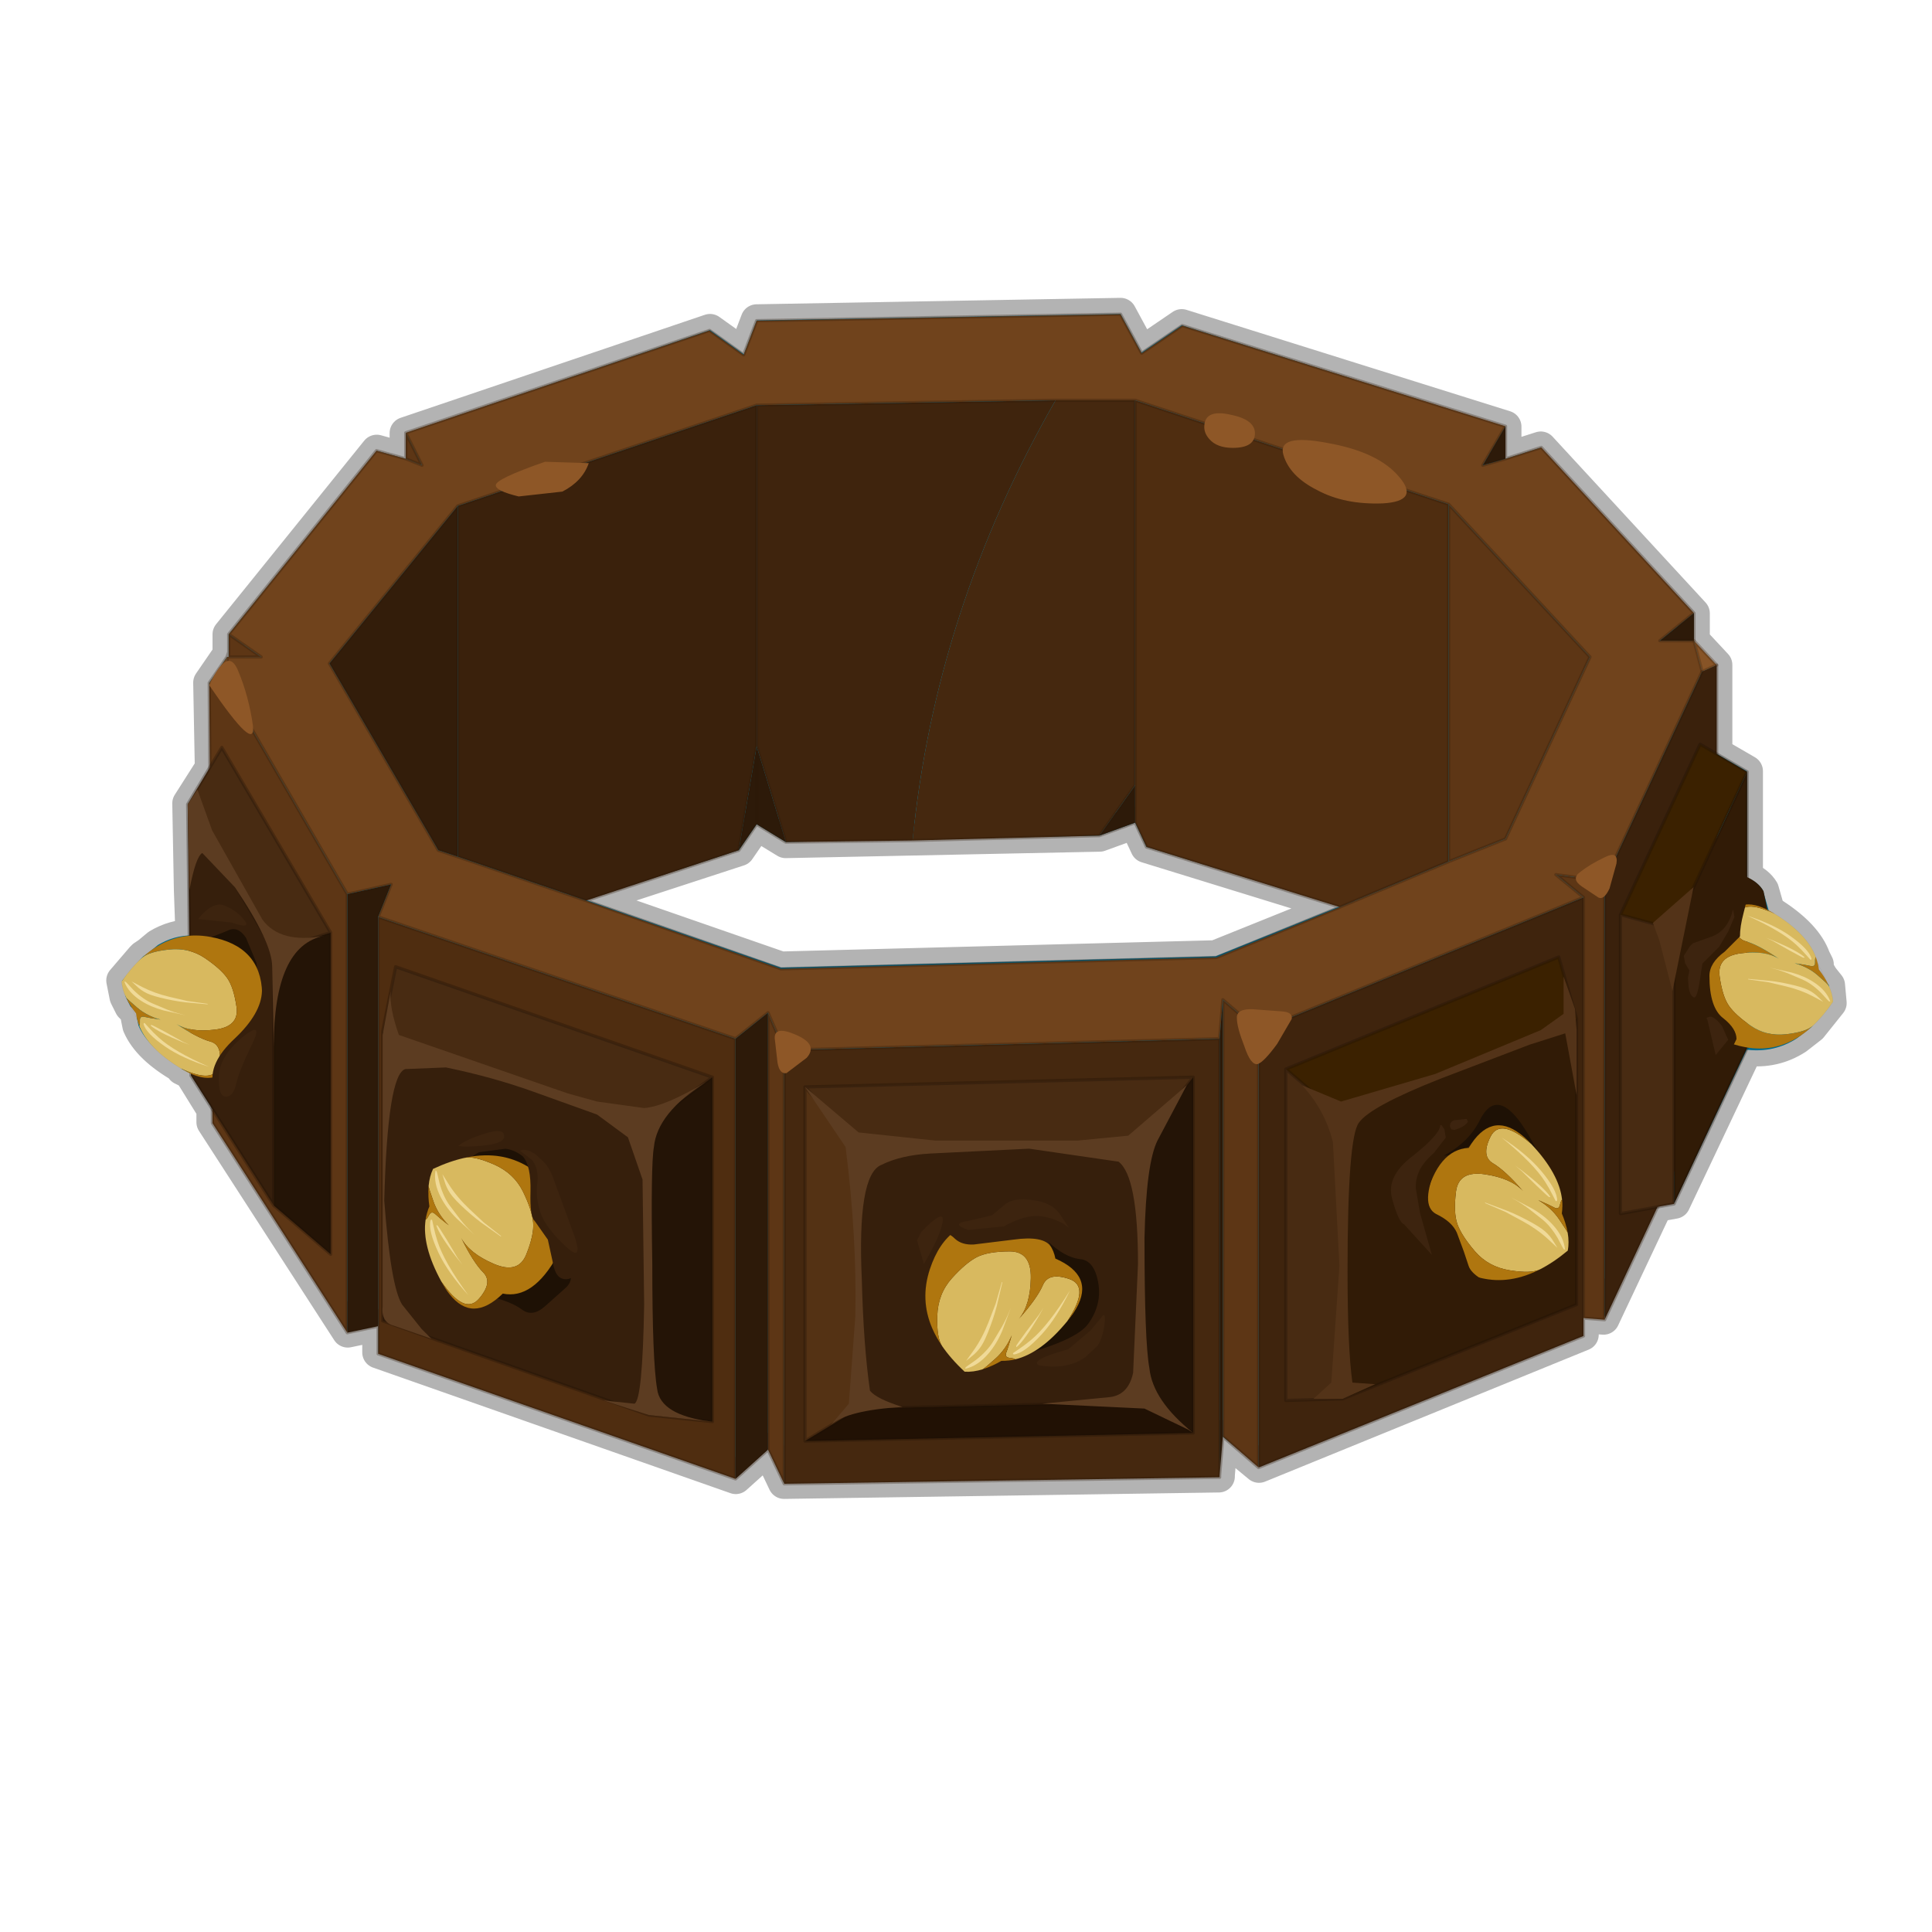 <?xml version="1.0" encoding="UTF-8" standalone="no"?>
<svg xmlns:xlink="http://www.w3.org/1999/xlink" height="600.0px" width="600.0px" xmlns="http://www.w3.org/2000/svg">
  <g transform="matrix(10.0, 0.0, 0.0, 10.0, 0.0, 0.0)">
    <use height="60.0" transform="matrix(1.0, 0.0, 0.0, 1.0, 0.0, 0.0)" width="60.0" xlink:href="#shape0"/>
    <use height="84.5" transform="matrix(0.431, 0.0, 0.0, 0.431, 3.2, 9.707)" width="126.0" xlink:href="#sprite0"/>
  </g>
  <defs>
    <g id="shape0" transform="matrix(1.0, 0.0, 0.0, 1.0, 0.0, 0.0)">
      <path d="M0.0 60.0 L0.0 0.0 60.0 0.0 60.0 60.0 0.0 60.0" fill="#43adca" fill-opacity="0.0" fill-rule="evenodd" stroke="none"/>
      <path d="M35.25 25.55 L34.15 25.95 24.4 26.15 23.5 25.6 22.95 26.4 18.2 27.95 24.25 30.05 37.75 29.7 41.6 28.15 35.6 26.3 35.25 25.55 M46.75 14.25 L47.85 13.9 52.6 19.05 52.6 19.9 53.3 20.65 53.3 23.4 54.25 23.95 54.25 27.25 Q54.6 27.4 54.75 27.65 L54.95 28.35 55.1 28.4 Q56.1 29.05 56.35 29.75 L56.45 29.95 56.45 30.1 56.6 30.35 56.8 30.6 56.85 31.15 56.25 31.9 55.8 32.25 Q55.1 32.7 54.25 32.6 L52.0 37.35 51.45 37.45 49.8 40.95 49.15 40.9 49.15 41.45 39.1 45.55 37.95 44.6 37.85 45.8 37.85 45.85 24.35 46.05 23.85 45.0 22.85 45.9 11.75 42.0 11.75 41.15 10.8 41.35 6.6 34.85 6.6 34.45 5.95 33.4 5.95 33.35 5.65 33.2 5.65 33.15 Q4.6 32.55 4.3 31.85 L4.25 31.6 4.25 31.45 4.05 31.25 3.9 30.95 3.8 30.45 4.4 29.75 4.45 29.7 4.6 29.6 4.9 29.35 Q5.4 29.05 5.95 29.05 L5.9 27.65 5.85 24.95 6.55 23.85 6.5 21.2 7.05 20.4 7.1 20.4 7.1 19.7 11.7 14.0 12.6 14.25 12.6 13.45 22.05 10.25 23.1 11.0 23.5 9.95 34.8 9.75 35.45 10.95 36.7 10.1 46.75 13.25 46.75 14.25" fill="#0099cc" fill-rule="evenodd" stroke="none"/>
      <path d="M46.75 14.25 L46.75 13.25 36.7 10.1 35.45 10.95 34.8 9.75 23.5 9.95 23.1 11.0 22.05 10.25 12.6 13.45 12.6 14.25 11.7 14.0 7.1 19.7 7.1 20.4 7.05 20.4 6.5 21.2 6.55 23.85 5.85 24.95 5.9 27.65 5.95 29.05 Q5.4 29.05 4.9 29.35 L4.6 29.6 4.45 29.7 4.4 29.75 3.8 30.45 3.9 30.95 4.05 31.25 4.25 31.45 4.25 31.6 4.3 31.85 Q4.6 32.55 5.65 33.15 L5.65 33.2 5.95 33.35 5.95 33.4 6.6 34.45 6.6 34.85 10.8 41.35 11.75 41.15 11.75 42.0 22.85 45.9 23.85 45.0 24.35 46.05 37.85 45.85 37.85 45.8 37.95 44.6 39.1 45.55 49.15 41.45 49.15 40.9 49.8 40.95 51.45 37.45 52.0 37.35 54.25 32.6 Q55.1 32.7 55.8 32.25 L56.25 31.9 56.85 31.15 56.8 30.6 56.6 30.35 56.45 30.1 56.45 29.95 56.35 29.75 Q56.1 29.05 55.1 28.4 L54.95 28.35 54.75 27.65 Q54.6 27.4 54.25 27.25 L54.25 23.95 53.3 23.4 53.3 20.65 52.6 19.9 52.6 19.05 47.85 13.9 46.75 14.25 M35.25 25.55 L35.6 26.3 41.6 28.15 37.75 29.7 24.25 30.05 18.2 27.95 22.95 26.4 23.5 25.6 24.4 26.15 34.15 25.95 35.25 25.55" fill="none" stroke="#000000" stroke-linecap="round" stroke-linejoin="round" stroke-opacity="0.298" stroke-width="1.0"/>
    </g>
    <g id="sprite0" transform="matrix(1.0, 0.0, 0.0, 1.0, 0.0, 0.1)">
      <use height="36.1" transform="matrix(2.341, 0.0, 0.0, 2.341, 7.533, -0.1)" width="46.5" xlink:href="#sprite1"/>
      <use height="21.55" transform="matrix(2.341, 0.0, 0.0, 2.341, 5.983, 30.883)" width="48.1" xlink:href="#sprite2"/>
      <use height="35.15" transform="matrix(1.0, 0.0, 0.0, 1.0, 6.55, 40.4)" width="113.55" xlink:href="#sprite3"/>
      <use height="133.25" transform="matrix(-0.078, -0.033, 0.033, -0.078, 67.296, 78.428)" width="128.5" xlink:href="#sprite4"/>
      <use height="133.25" transform="matrix(-0.042, 0.072, -0.072, -0.042, 108.355, 62.681)" width="128.5" xlink:href="#sprite4"/>
      <use height="133.25" transform="matrix(-0.02, 0.076, -0.074, -0.02, 125.997, 44.476)" width="128.5" xlink:href="#sprite4"/>
      <use height="133.25" transform="matrix(0.059, -0.059, 0.059, 0.059, 19.832, 65.543)" width="128.5" xlink:href="#sprite4"/>
      <use height="133.25" transform="matrix(0.02, -0.075, 0.075, 0.02, -0.004, 53.114)" width="128.5" xlink:href="#sprite4"/>
      <use height="29.5" transform="matrix(1.0, 0.0, 0.0, 1.0, 7.9, 41.6)" width="110.55" xlink:href="#sprite5"/>
      <use height="33.3" transform="matrix(1.0, 0.0, 0.0, 1.0, 6.85, 42.55)" width="110.7" xlink:href="#sprite6"/>
      <use height="47.55" transform="matrix(1.0, 0.0, 0.0, 1.0, 7.65, 7.15)" width="101.4" xlink:href="#shape7"/>
    </g>
    <g id="sprite1" transform="matrix(1.0, 0.0, 0.0, 1.0, 0.05, 0.0)">
      <use height="36.1" transform="matrix(1.0, 0.0, 0.0, 1.0, -0.05, 0.0)" width="46.5" xlink:href="#shape1"/>
    </g>
    <g id="shape1" transform="matrix(1.0, 0.0, 0.0, 1.0, 0.05, 0.0)">
      <path d="M45.95 11.05 L42.95 17.5 41.45 17.3 42.3 18.0 32.3 22.1 31.2 21.15 31.1 22.35 17.7 22.7 17.2 21.55 16.2 22.35 5.2 18.6 5.6 17.6 4.25 17.9 0.55 11.5 0.55 10.6 0.6 10.6 1.6 10.6 0.6 9.9 5.15 4.25 6.05 4.5 6.55 4.7 6.05 3.7 15.4 0.55 16.45 1.3 16.85 0.25 28.05 0.05 28.7 1.25 29.95 0.4 39.9 3.5 39.2 4.7 39.9 4.5 41.0 4.15 45.7 9.25 44.65 10.1 45.7 10.1 45.95 11.05 M28.5 2.7 L26.05 2.7 16.85 2.85 7.65 5.95 3.7 10.8 7.05 16.55 7.65 16.75 11.6 18.1 17.6 20.2 31.0 19.85 34.8 18.3 38.15 16.9 39.9 16.2 42.5 10.6 38.15 5.9 28.5 2.7" fill="#70431c" fill-rule="evenodd" stroke="none"/>
      <path d="M45.7 9.25 L45.7 10.1 44.65 10.1 45.7 9.25 M39.9 4.5 L39.2 4.7 39.9 3.5 39.9 4.5 M4.25 17.9 L5.6 17.6 5.2 18.6 5.2 31.2 4.25 31.4 4.25 17.9 M16.2 22.35 L17.2 21.55 17.2 35.0 16.2 35.9 16.2 22.35 M31.1 22.35 L31.2 21.15 31.2 22.35 31.1 22.35 31.2 22.35 31.2 34.6 31.1 35.8 31.1 22.35 M27.4 16.1 L28.5 14.55 28.5 15.7 27.4 16.1 M17.75 16.3 L16.85 15.75 16.3 16.55 16.85 13.35 17.75 16.3 M16.85 13.35 L16.85 15.75 16.85 13.35" fill="#2d1a09" fill-rule="evenodd" stroke="none"/>
      <path d="M32.3 22.1 L42.3 18.0 42.3 30.95 42.3 31.5 32.3 35.55 32.3 22.1 M16.85 2.85 L26.05 2.7 Q22.35 9.15 21.65 16.25 L17.75 16.3 16.85 13.35 16.85 2.85" fill="#3f240d" fill-rule="evenodd" stroke="none"/>
      <path d="M5.2 18.6 L16.2 22.35 16.2 35.9 5.2 32.05 5.2 31.2 5.2 18.6 M28.5 2.7 L38.15 5.9 38.15 16.9 34.8 18.3 28.85 16.45 28.5 15.7 28.5 14.55 28.5 2.7" fill="#4f2d10" fill-rule="evenodd" stroke="none"/>
      <path d="M42.95 17.5 L42.95 31.0 42.3 30.95 42.3 18.0 41.45 17.3 42.95 17.5 M6.05 3.7 L6.55 4.7 6.05 4.5 6.05 3.7 M0.6 9.9 L1.6 10.6 0.6 10.6 0.6 10.45 0.6 9.9 M0.55 11.5 L4.25 17.9 4.25 31.4 0.1 24.95 0.0 11.4 0.55 11.5 M17.2 21.55 L17.7 22.7 17.7 36.05 17.2 35.0 17.2 21.55 M31.2 21.15 L32.3 22.1 32.3 35.55 31.2 34.6 31.2 22.35 31.2 21.15 M38.15 5.9 L42.5 10.6 39.9 16.2 38.15 16.9 38.15 5.9" fill="#5d3615" fill-rule="evenodd" stroke="none"/>
      <path d="M17.7 22.7 L31.1 22.35 31.1 35.8 31.1 35.85 17.7 36.05 17.7 22.7 M26.05 2.7 L28.5 2.7 28.5 14.55 27.4 16.1 21.65 16.25 Q22.35 9.15 26.05 2.7" fill="#45280f" fill-rule="evenodd" stroke="none"/>
      <path d="M45.95 11.05 L46.4 10.85 46.4 23.65 42.95 31.0 42.95 17.5 45.95 11.05 M46.4 10.1 L46.4 10.0 46.4 10.1 M11.6 18.1 L7.65 16.75 7.65 5.95 16.85 2.85 16.85 13.35 16.3 16.55 11.6 18.1" fill="#3a210c" fill-rule="evenodd" stroke="none"/>
      <path d="M7.65 16.75 L7.05 16.55 3.7 10.8 7.65 5.95 7.65 16.75" fill="#331d0a" fill-rule="evenodd" stroke="none"/>
      <path d="M46.4 10.85 L45.95 11.05 45.7 10.1 46.4 10.85 M0.55 10.6 L0.55 11.5 0.0 11.4 0.55 10.6" fill="#875427" fill-rule="evenodd" stroke="none"/>
      <path d="M45.95 11.05 L42.95 17.5 42.95 31.0 46.4 23.65 46.4 10.85 M45.7 9.25 L45.7 10.1 44.65 10.1 45.7 9.25 41.0 4.15 39.9 4.5 39.2 4.7 39.9 3.5 29.95 0.4 28.7 1.25 28.05 0.05 16.85 0.25 16.45 1.3 15.4 0.55 6.05 3.7 6.55 4.7 6.05 4.5 5.15 4.25 0.6 9.9 1.6 10.6 0.6 10.6 0.55 10.6 0.55 11.5 4.25 17.9 5.6 17.6 5.2 18.6 16.2 22.35 17.2 21.55 17.7 22.7 31.1 22.35 31.2 21.15 32.3 22.1 42.3 18.0 41.45 17.3 42.95 17.5 M42.95 31.0 L42.3 30.95 42.3 31.5 32.3 35.55 31.2 34.6 31.1 35.8 31.1 35.85 17.7 36.05 17.2 35.0 16.2 35.9 5.2 32.05 5.2 31.2 4.25 31.4 0.1 24.95 0.0 11.4 0.55 10.6 0.6 10.45 0.6 9.9 M42.3 30.95 L42.3 18.0 M39.9 3.5 L39.9 4.5 M26.05 2.7 L28.5 2.7 38.15 5.9 42.5 10.6 39.9 16.2 38.15 16.9 34.8 18.3 31.0 19.85 17.6 20.2 11.6 18.1 7.65 16.75 7.05 16.55 3.7 10.8 7.65 5.95 16.85 2.85 26.05 2.7 M21.65 16.25 L27.4 16.1 28.5 14.55 28.5 2.7 M27.4 16.1 L28.5 15.7 28.5 14.55 M28.5 15.7 L28.85 16.45 34.8 18.3 M31.1 22.35 L31.2 22.35 31.2 21.15 M38.15 16.9 L38.15 5.9 M6.05 4.5 L6.05 3.7 M0.6 10.6 L0.6 10.45 M0.0 11.4 L0.55 11.5 M17.75 16.3 L16.85 15.75 16.3 16.55 11.6 18.1 M16.85 15.75 L16.85 13.35 16.3 16.55 M16.85 13.35 L17.75 16.3 21.65 16.25 M7.65 5.95 L7.65 16.75 M16.85 13.35 L16.85 2.85 M31.1 35.8 L31.1 22.35 M31.2 34.6 L31.2 22.35 M17.2 35.0 L17.2 21.55 M16.2 35.9 L16.2 22.35 M17.7 22.7 L17.7 36.05 M4.25 31.4 L4.25 17.9 M5.2 18.6 L5.2 31.2 M32.3 22.1 L32.3 35.55" fill="none" stroke="#2d1a09" stroke-linecap="round" stroke-linejoin="round" stroke-opacity="0.302" stroke-width="0.1"/>
      <path d="M46.4 10.85 L45.95 11.05 M46.4 10.85 L45.7 10.1 45.95 11.05 Z" fill="none" stroke="#3f230a" stroke-linecap="round" stroke-linejoin="round" stroke-opacity="0.302" stroke-width="0.1"/>
    </g>
    <g id="sprite2" transform="matrix(1.0, 0.0, 0.0, 1.0, 0.05, 0.05)">
      <use height="21.55" transform="matrix(1.0, 0.0, 0.0, 1.0, -0.05, -0.05)" width="48.1" xlink:href="#shape2"/>
    </g>
    <g id="shape2" transform="matrix(1.0, 0.0, 0.0, 1.0, 0.05, 0.05)">
      <path d="M44.1 5.25 L45.75 5.7 45.75 14.15 44.1 14.45 44.1 5.25 M35.55 20.15 L33.8 20.2 33.8 10.0 35.55 11.5 35.55 20.15 M20.65 12.45 L19.0 10.55 30.95 10.25 29.4 12.25 20.65 12.45 M16.15 10.25 L14.2 11.7 6.0 8.85 6.4 6.85 16.15 10.25 M0.0 1.85 L1.05 0.1 4.4 5.8 2.65 6.35 0.0 1.85" fill="#482b12" fill-rule="evenodd" stroke="none"/>
      <path d="M20.65 20.45 L20.65 12.45 29.4 12.25 29.4 20.25 20.65 20.45 M6.0 8.85 L14.2 11.7 14.2 20.65 6.0 17.75 6.0 8.85 M2.65 14.2 L0.1 10.2 0.0 1.85 2.65 6.35 2.65 14.2" fill="#361f0c" fill-rule="evenodd" stroke="none"/>
      <path d="M20.65 12.45 L20.65 20.45 19.0 21.45 19.0 10.55 20.65 12.45" fill="#543214" fill-rule="evenodd" stroke="none"/>
      <path d="M29.4 20.25 L29.4 12.25 30.95 10.25 30.95 21.2 29.4 20.25 M14.2 11.7 L16.15 10.25 16.15 20.85 14.2 20.65 14.2 11.7 M4.4 5.8 L4.4 15.7 2.65 14.2 2.65 6.35 4.4 5.8" fill="#241406" fill-rule="evenodd" stroke="none"/>
      <path d="M45.75 5.7 L48.0 0.85 48.0 9.35 45.75 14.15 45.75 5.7 M42.75 8.45 L42.75 17.25 35.55 20.15 35.55 11.5 35.55 11.4 42.75 8.45" fill="#311b06" fill-rule="evenodd" stroke="none"/>
      <path d="M48.0 0.85 L45.75 5.7 44.1 5.25 46.55 0.0 48.0 0.85 M33.8 10.0 L42.2 6.55 42.75 8.45 35.55 11.4 35.55 11.5 33.8 10.0" fill="#3b2100" fill-rule="evenodd" stroke="none"/>
      <path d="M19.0 21.45 L20.65 20.45 29.4 20.25 30.95 21.2 19.0 21.45" fill="#211104" fill-rule="evenodd" stroke="none"/>
      <path d="M45.75 5.7 L48.0 0.85 46.55 0.0 44.1 5.25 45.75 5.7 45.75 14.15 48.0 9.35 48.0 0.85 M33.8 10.0 L42.2 6.55 42.75 8.45 42.75 17.25 35.55 20.15 33.8 20.2 33.8 10.0 35.55 11.5 35.55 11.4 42.75 8.45 M45.75 14.15 L44.1 14.45 44.1 5.25 M20.65 20.45 L20.65 12.45 19.0 10.55 19.0 21.45 20.65 20.45 29.4 20.25 29.4 12.25 20.65 12.45 M29.4 12.25 L30.95 10.25 19.0 10.55 M35.55 20.15 L35.55 11.5 M30.95 21.2 L29.4 20.25 M30.95 10.25 L30.95 21.2 19.0 21.45 M14.2 11.7 L16.15 10.25 6.4 6.85 6.0 8.85 14.2 11.7 14.2 20.65 16.15 20.85 16.15 10.25 M0.0 1.85 L1.05 0.1 4.4 5.8 4.4 15.7 2.65 14.2 0.1 10.2 0.0 1.85 2.65 6.35 4.4 5.8 M14.2 20.65 L6.0 17.75 6.0 8.85 M2.65 14.2 L2.65 6.35" fill="none" stroke="#1d1005" stroke-linecap="round" stroke-linejoin="round" stroke-opacity="0.302" stroke-width="0.1"/>
      <path d="M45.1 5.5 L46.35 4.4 45.7 7.6 45.3 6.05 45.1 5.5 M42.75 8.8 L42.75 10.8 42.4 8.9 41.3 9.25 38.55 10.3 Q36.4 11.15 36.05 11.65 35.7 12.1 35.7 16.2 35.7 18.6 35.85 19.65 L36.55 19.7 35.55 20.15 34.65 20.15 35.2 19.65 35.45 16.05 35.25 12.25 Q35.0 11.25 34.3 10.5 L35.5 11.0 38.4 10.15 41.65 8.8 42.35 8.3 42.35 7.15 42.7 8.15 42.75 8.8" fill="#533318" fill-rule="evenodd" stroke="none"/>
      <path d="M23.0 12.2 L27.4 12.2 28.95 12.05 30.75 10.5 29.85 12.2 Q29.5 12.9 29.45 15.2 29.45 18.4 29.6 19.2 29.7 20.2 30.95 21.2 L30.8 21.1 29.45 20.45 26.3 20.3 28.35 20.1 Q28.95 20.05 29.1 19.35 L29.25 16.0 Q29.25 13.3 28.65 12.85 L25.9 12.45 22.85 12.6 Q21.95 12.65 21.35 12.95 20.6 13.25 20.75 16.5 20.8 18.5 21.0 19.9 21.2 20.15 22.0 20.4 20.3 20.5 19.8 20.95 L20.35 20.3 20.55 17.6 Q20.6 15.15 20.25 12.4 L19.0 10.55 20.65 11.95 23.0 12.2 M12.6 11.0 L14.05 11.2 Q14.7 11.15 15.95 10.4 14.45 11.35 14.35 12.4 14.25 12.95 14.3 16.0 14.3 19.0 14.45 19.85 14.55 20.65 16.1 20.85 L14.2 20.65 12.8 20.2 13.75 20.3 Q14.0 20.2 14.05 17.25 L14.0 13.4 13.55 12.1 12.6 11.4 10.65 10.7 Q9.4 10.25 7.95 9.95 L6.7 10.0 Q6.15 10.15 6.05 14.05 6.25 16.7 6.6 17.25 L7.2 18.0 7.5 18.3 6.35 17.9 Q5.95 17.8 6.0 17.3 L6.0 15.8 6.0 8.95 6.25 7.6 Q6.2 8.1 6.5 8.95 L11.7 10.75 12.6 11.0 M0.75 2.65 L2.3 5.4 Q2.85 6.15 4.2 5.9 2.65 6.2 2.65 9.3 L2.6 6.85 Q2.6 6.1 1.45 4.4 L0.45 3.35 Q0.25 3.45 0.05 4.5 L0.0 1.85 0.3 1.4 0.75 2.65" fill="#5c3c21" fill-rule="evenodd" stroke="none"/>
    </g>
    <g id="sprite3" transform="matrix(1.0, 0.0, 0.0, 1.0, 0.0, 0.0)">
      <use height="35.15" transform="matrix(1.0, 0.0, 0.0, 1.0, 0.0, 0.0)" width="113.55" xlink:href="#shape3"/>
    </g>
    <g id="shape3" transform="matrix(1.0, 0.0, 0.0, 1.0, 0.0, 0.0)">
      <path d="M112.15 3.5 Q111.85 3.5 110.85 0.7 110.85 -0.35 111.85 0.15 112.75 0.55 113.1 1.2 L113.55 3.35 Q113.55 4.15 113.0 4.15 L112.5 3.85 112.15 3.5" fill="#311b06" fill-rule="evenodd" stroke="none"/>
      <path d="M94.55 16.8 Q95.65 17.5 97.05 20.45 97.05 21.0 96.55 21.0 96.2 21.0 96.0 20.65 L95.7 20.15 95.7 20.3 95.55 20.55 95.3 20.75 93.0 19.05 Q93.6 18.4 92.9 18.6 L92.45 19.05 91.15 20.2 90.05 20.25 Q91.85 19.3 92.65 17.7 93.45 16.1 94.55 16.8 M60.65 33.1 L61.2 32.6 Q63.5 30.45 63.4 30.15 L62.95 29.75 62.45 29.4 Q61.5 28.25 61.5 27.8 61.5 26.65 58.65 27.65 L61.5 26.4 Q62.7 27.55 63.8 27.7 64.85 27.75 65.15 29.35 65.45 30.95 64.45 32.35 63.45 33.8 57.45 35.15 L57.45 34.6 Q57.45 34.15 58.45 34.15 L60.3 34.15 60.4 34.1 Q59.25 34.15 59.25 33.6 59.25 33.05 60.0 33.1 L60.65 33.1 M24.65 21.35 Q25.6 22.8 25.6 24.15 L25.7 24.7 Q25.7 25.15 25.35 25.15 25.1 25.15 24.35 22.85 23.6 20.55 21.9 20.55 L20.3 21.1 Q19.85 21.1 19.85 20.7 19.85 20.35 20.55 20.0 L22.45 19.75 Q23.65 19.9 24.65 21.35 M0.9 4.65 L2.4 4.05 Q3.15 3.65 3.75 4.55 L4.5 6.35 Q4.65 7.2 4.25 7.35 L2.8 7.3 Q1.75 7.1 1.7 5.95 1.6 4.75 1.15 5.05 L0.3 5.3 0.0 5.05 0.1 4.9 0.05 4.8 0.9 4.65 M19.85 29.15 L21.2 29.85 Q21.3 29.2 21.8 29.2 L22.35 29.5 24.95 29.0 24.9 28.25 Q24.9 27.8 25.35 27.8 L25.75 28.0 Q25.9 27.4 26.5 27.2 27.05 27.0 27.05 27.65 L27.15 28.85 Q27.25 29.4 26.7 29.85 L25.3 31.1 Q24.4 31.9 23.65 31.35 22.85 30.75 21.15 30.35 19.45 29.95 19.45 29.5 19.45 29.15 19.85 29.15" fill="#1e1105" fill-rule="evenodd" stroke="none"/>
    </g>
    <g id="sprite4" transform="matrix(1.0, 0.0, 0.0, 1.0, 0.05, -382.5)">
      <use height="133.25" transform="matrix(1.0, 0.0, 0.0, 1.0, -0.05, 382.5)" width="128.5" xlink:href="#shape4"/>
    </g>
    <g id="shape4" transform="matrix(1.0, 0.0, 0.0, 1.0, 0.05, -382.5)">
      <path d="M53.55 390.35 Q60.0 384.95 66.8 382.55 81.95 388.05 93.4 395.45 L92.9 395.15 Q100.05 399.8 106.8 417.35 113.55 434.85 107.75 451.6 101.95 468.3 95.2 476.4 88.4 484.5 71.4 491.75 54.45 498.95 45.95 477.75 37.4 456.45 41.8 442.0 34.25 464.25 34.2 476.45 34.1 488.65 15.35 489.9 -3.4 491.1 3.1 456.25 13.05 422.45 31.25 409.0 32.1 409.55 36.25 408.3 40.4 407.05 40.55 411.55 40.65 416.0 41.95 426.65 41.95 413.55 47.1 402.8 52.25 392.05 53.55 390.35" fill="#d8b95f" fill-rule="evenodd" stroke="none"/>
      <path d="M93.4 395.45 Q100.8 400.25 106.65 405.85 125.85 424.25 128.05 451.3 131.95 499.2 89.95 511.4 47.9 523.55 33.2 501.3 -3.55 500.9 0.35 468.9 0.95 463.85 2.55 458.05 L2.65 457.8 2.85 457.15 3.1 456.25 Q-3.4 491.1 15.35 489.9 34.1 488.65 34.2 476.45 34.25 464.25 41.8 442.0 37.4 456.45 45.95 477.75 54.45 498.95 71.4 491.75 88.4 484.5 95.2 476.4 101.95 468.3 107.75 451.6 113.55 434.85 106.8 417.35 100.05 399.8 92.9 395.15 L93.4 395.45 M31.25 409.0 Q33.75 407.15 36.4 405.7 38.95 404.25 41.65 403.2 44.25 399.7 46.9 396.8 50.2 393.15 53.55 390.35 52.25 392.05 47.1 402.8 41.95 413.55 41.95 426.65 40.65 416.0 40.55 411.55 40.4 407.05 36.25 408.3 32.1 409.55 31.25 409.0" fill="#af760f" fill-rule="evenodd" stroke="none"/>
      <path d="M53.55 390.35 Q60.0 384.95 66.8 382.55 81.95 388.05 93.4 395.45 100.8 400.25 106.65 405.85 125.85 424.25 128.05 451.3 131.95 499.2 89.95 511.4 47.9 523.55 33.2 501.3 -3.55 500.9 0.35 468.9 0.95 463.85 2.55 458.05 L2.65 457.8 2.85 457.15 3.1 456.25 Q13.05 422.45 31.25 409.0 M36.4 405.7 Q38.95 404.25 41.65 403.2 44.25 399.7 46.9 396.8 50.2 393.15 53.55 390.35 Z" fill="none" stroke="#1c0e04" stroke-linecap="round" stroke-linejoin="round" stroke-opacity="0.278" stroke-width="0.1"/>
      <path d="M67.4 385.35 L67.5 386.15 Q67.5 386.65 61.9 395.45 55.95 406.05 54.55 415.4 L52.55 429.85 Q51.6 438.2 51.8 444.35 L51.8 448.1 51.2 433.95 50.9 427.1 Q50.9 415.1 54.1 404.85 58.35 391.35 67.25 385.1 L67.4 385.35 M64.5 429.25 L65.05 446.05 67.35 465.1 66.9 465.2 64.3 450.05 Q62.3 439.6 61.75 426.85 61.15 414.1 62.3 408.05 63.45 402.0 66.5 396.65 L69.25 391.5 Q68.65 393.85 66.8 402.35 64.1 414.8 64.5 429.25 M34.7 412.45 Q35.0 412.55 35.0 413.25 L32.05 417.85 Q28.35 423.5 25.4 429.25 16.55 446.25 11.2 481.25 12.5 455.1 18.75 437.55 26.15 416.75 34.0 412.35 L34.7 412.45 M34.95 419.75 Q35.2 420.35 31.9 434.2 L27.45 451.8 26.25 458.85 27.0 451.6 Q30.15 427.25 34.2 419.15 L34.45 419.05 34.95 419.75" fill="#f0da98" fill-rule="evenodd" stroke="none"/>
    </g>
    <g id="sprite5" transform="matrix(1.0, 0.0, 0.0, 1.0, 0.0, 0.0)">
      <use height="29.5" transform="matrix(1.0, 0.0, 0.0, 1.0, 0.0, 0.0)" width="110.55" xlink:href="#shape5"/>
    </g>
    <g id="shape5" transform="matrix(1.0, 0.0, 0.0, 1.0, 0.0, 0.0)">
      <path d="M109.75 0.2 Q110.55 -0.3 110.55 0.6 L110.3 1.6 Q110.05 2.55 110.05 3.25 L108.95 4.35 Q107.85 5.15 107.85 6.1 107.85 8.4 108.85 9.15 109.8 9.9 109.8 10.65 L109.1 12.1 Q108.25 13.25 107.55 13.25 106.95 13.25 106.75 12.8 L106.65 12.3 107.05 10.4 Q106.6 9.95 106.35 8.35 L106.15 6.65 106.35 4.9 Q106.7 4.05 108.1 2.9 L108.65 2.0 108.9 1.05 Q109.05 0.65 109.75 0.2 M86.7 23.35 L86.5 22.55 Q86.5 21.95 87.05 21.2 L88.25 19.7 Q86.95 22.6 88.15 23.25 89.3 23.8 89.65 24.6 L90.15 25.95 90.5 27.0 Q90.65 27.45 91.35 27.9 92.05 28.3 91.95 28.9 91.85 29.5 91.05 29.5 89.85 29.5 89.05 28.4 L88.3 26.85 87.2 25.35 86.3 24.2 86.7 23.35" fill="#311b06" fill-rule="evenodd" stroke="none"/>
      <path d="M53.55 23.1 L55.3 23.6 55.9 23.35 57.7 23.05 Q59.05 23.05 59.65 24.2 L60.4 25.6 Q59.85 24.8 57.7 25.1 L54.85 25.45 Q54.0 25.5 53.5 25.05 53.0 24.55 52.4 24.55 51.8 24.5 51.8 23.9 51.8 22.8 53.55 23.1 M22.9 21.65 Q22.95 19.8 22.35 19.1 23.95 18.75 24.85 20.55 L26.05 20.05 Q27.05 20.05 27.05 21.15 L26.75 22.0 Q26.45 22.5 26.45 22.8 L26.7 23.45 26.9 24.4 26.6 26.45 Q26.3 27.9 25.5 27.95 24.7 28.0 24.5 26.7 L24.15 25.1 23.2 23.75 Q22.85 23.45 22.9 21.65 M0.05 14.0 Q-0.35 12.4 1.6 10.6 3.5 8.8 3.55 7.2 3.6 5.6 4.0 6.9 4.35 8.2 3.9 11.15 L3.3 11.7 1.65 13.2 Q1.4 13.35 1.4 14.3 1.4 15.1 0.9 15.35 0.4 15.6 0.05 14.0" fill="#361f0c" fill-rule="evenodd" stroke="none"/>
    </g>
    <g id="sprite6" transform="matrix(1.0, 0.0, 0.0, 1.0, 0.0, 0.0)">
      <use height="33.3" transform="matrix(1.0, 0.0, 0.0, 1.0, 0.0, 0.0)" width="110.7" xlink:href="#shape6"/>
    </g>
    <g id="shape6" transform="matrix(1.0, 0.0, 0.0, 1.0, 0.0, 0.0)">
      <path d="M110.6 0.35 L110.7 0.9 110.25 1.95 109.6 3.05 108.4 4.25 108.3 4.85 Q108.05 6.75 107.8 6.7 107.5 6.6 107.4 5.95 L107.35 5.3 107.45 4.75 107.15 4.25 107.05 3.7 107.5 3.0 107.45 3.05 107.7 2.8 109.1 2.3 Q110.25 1.85 110.6 0.35 M110.25 9.75 L109.35 10.85 108.75 8.3 Q108.6 8.15 108.9 8.1 109.2 8.0 109.8 8.75 L110.25 9.75 M90.3 16.2 L90.2 16.0 Q90.2 15.65 90.5 15.55 L91.4 15.45 91.5 15.65 Q91.25 16.05 90.5 16.25 L90.3 16.2 M89.6 15.9 L89.8 16.2 89.9 16.8 89.05 17.9 Q88.2 18.65 87.95 19.3 87.7 19.9 87.75 20.5 L88.05 22.25 88.9 25.25 86.9 23.05 Q86.5 22.9 86.05 21.25 85.55 19.6 87.55 18.1 89.5 16.55 89.5 15.9 L89.6 15.9 M62.35 23.0 Q61.2 22.4 60.25 22.45 59.3 22.5 58.05 23.2 L55.5 23.45 Q54.15 23.0 55.5 22.8 L57.2 22.4 58.1 21.65 Q58.7 21.1 60.1 21.3 61.45 21.45 62.05 22.25 L62.75 23.3 62.35 23.0 M52.1 23.6 Q53.8 21.85 53.65 22.85 53.5 23.85 52.3 25.9 L51.8 24.2 52.1 23.6 M64.3 30.7 L65.05 29.8 Q65.45 29.2 65.3 30.35 65.1 31.5 64.75 31.85 L63.9 32.65 Q62.55 33.55 60.55 33.2 59.95 32.8 62.7 32.05 L64.3 30.7 M23.2 17.75 Q23.4 17.6 23.85 17.75 L24.25 17.95 24.8 18.45 Q25.3 18.9 25.6 19.75 L26.9 23.3 Q27.95 26.0 26.5 24.65 25.0 23.25 24.65 22.15 24.3 21.05 24.45 20.05 24.55 19.0 24.05 18.4 L23.2 17.75 M22.05 16.75 Q22.0 17.4 19.2 17.45 L18.75 17.4 Q19.25 16.95 20.7 16.5 22.1 16.05 22.05 16.75 M3.85 10.15 Q2.95 12.0 2.75 12.9 2.55 13.8 2.05 13.85 1.45 13.9 1.5 12.45 1.5 11.0 3.15 9.6 4.8 8.25 3.85 10.15 M2.4 1.3 L0.0 1.05 Q1.1 -0.3 1.95 0.1 2.8 0.45 3.35 1.15 3.85 1.8 2.4 1.3" fill="#3d240f" fill-rule="evenodd" stroke="none"/>
    </g>
    <g id="shape7" transform="matrix(1.0, 0.0, 0.0, 1.0, -7.65, -7.15)">
      <path d="M85.05 10.15 Q84.6 8.6 88.25 9.3 91.9 9.95 93.4 11.75 94.9 13.5 92.2 13.65 89.45 13.75 87.5 12.7 85.5 11.7 85.05 10.15 M83.0 8.6 Q83.0 9.65 81.4 9.65 80.25 9.65 79.7 9.0 79.35 8.6 79.35 8.15 79.35 6.85 81.2 7.25 83.0 7.6 83.0 8.6 M108.55 41.4 Q108.15 42.25 107.75 42.05 L106.55 41.25 Q105.75 40.7 106.45 40.2 107.15 39.65 108.2 39.15 109.2 38.65 109.05 39.6 L108.55 41.4 M81.7 50.75 Q81.65 50.05 82.85 50.1 L84.9 50.25 Q85.75 50.3 85.65 50.8 L84.6 52.6 Q83.65 53.9 83.2 54.05 82.7 54.15 82.25 52.8 81.7 51.4 81.7 50.75 M9.75 25.75 Q10.5 27.55 10.8 29.65 11.05 31.75 7.65 26.75 9.0 23.85 9.75 25.75 M33.1 12.8 L29.95 13.15 Q28.3 12.75 28.3 12.35 28.25 11.9 31.85 10.65 L35.0 10.75 Q34.55 12.05 33.1 12.8 M49.25 54.7 Q48.75 54.8 48.6 53.95 L48.4 52.2 Q48.35 51.25 49.95 51.95 51.55 52.65 50.7 53.6 L49.25 54.7" fill="#8e5727" fill-rule="evenodd" stroke="none"/>
    </g>
  </defs>
</svg>
